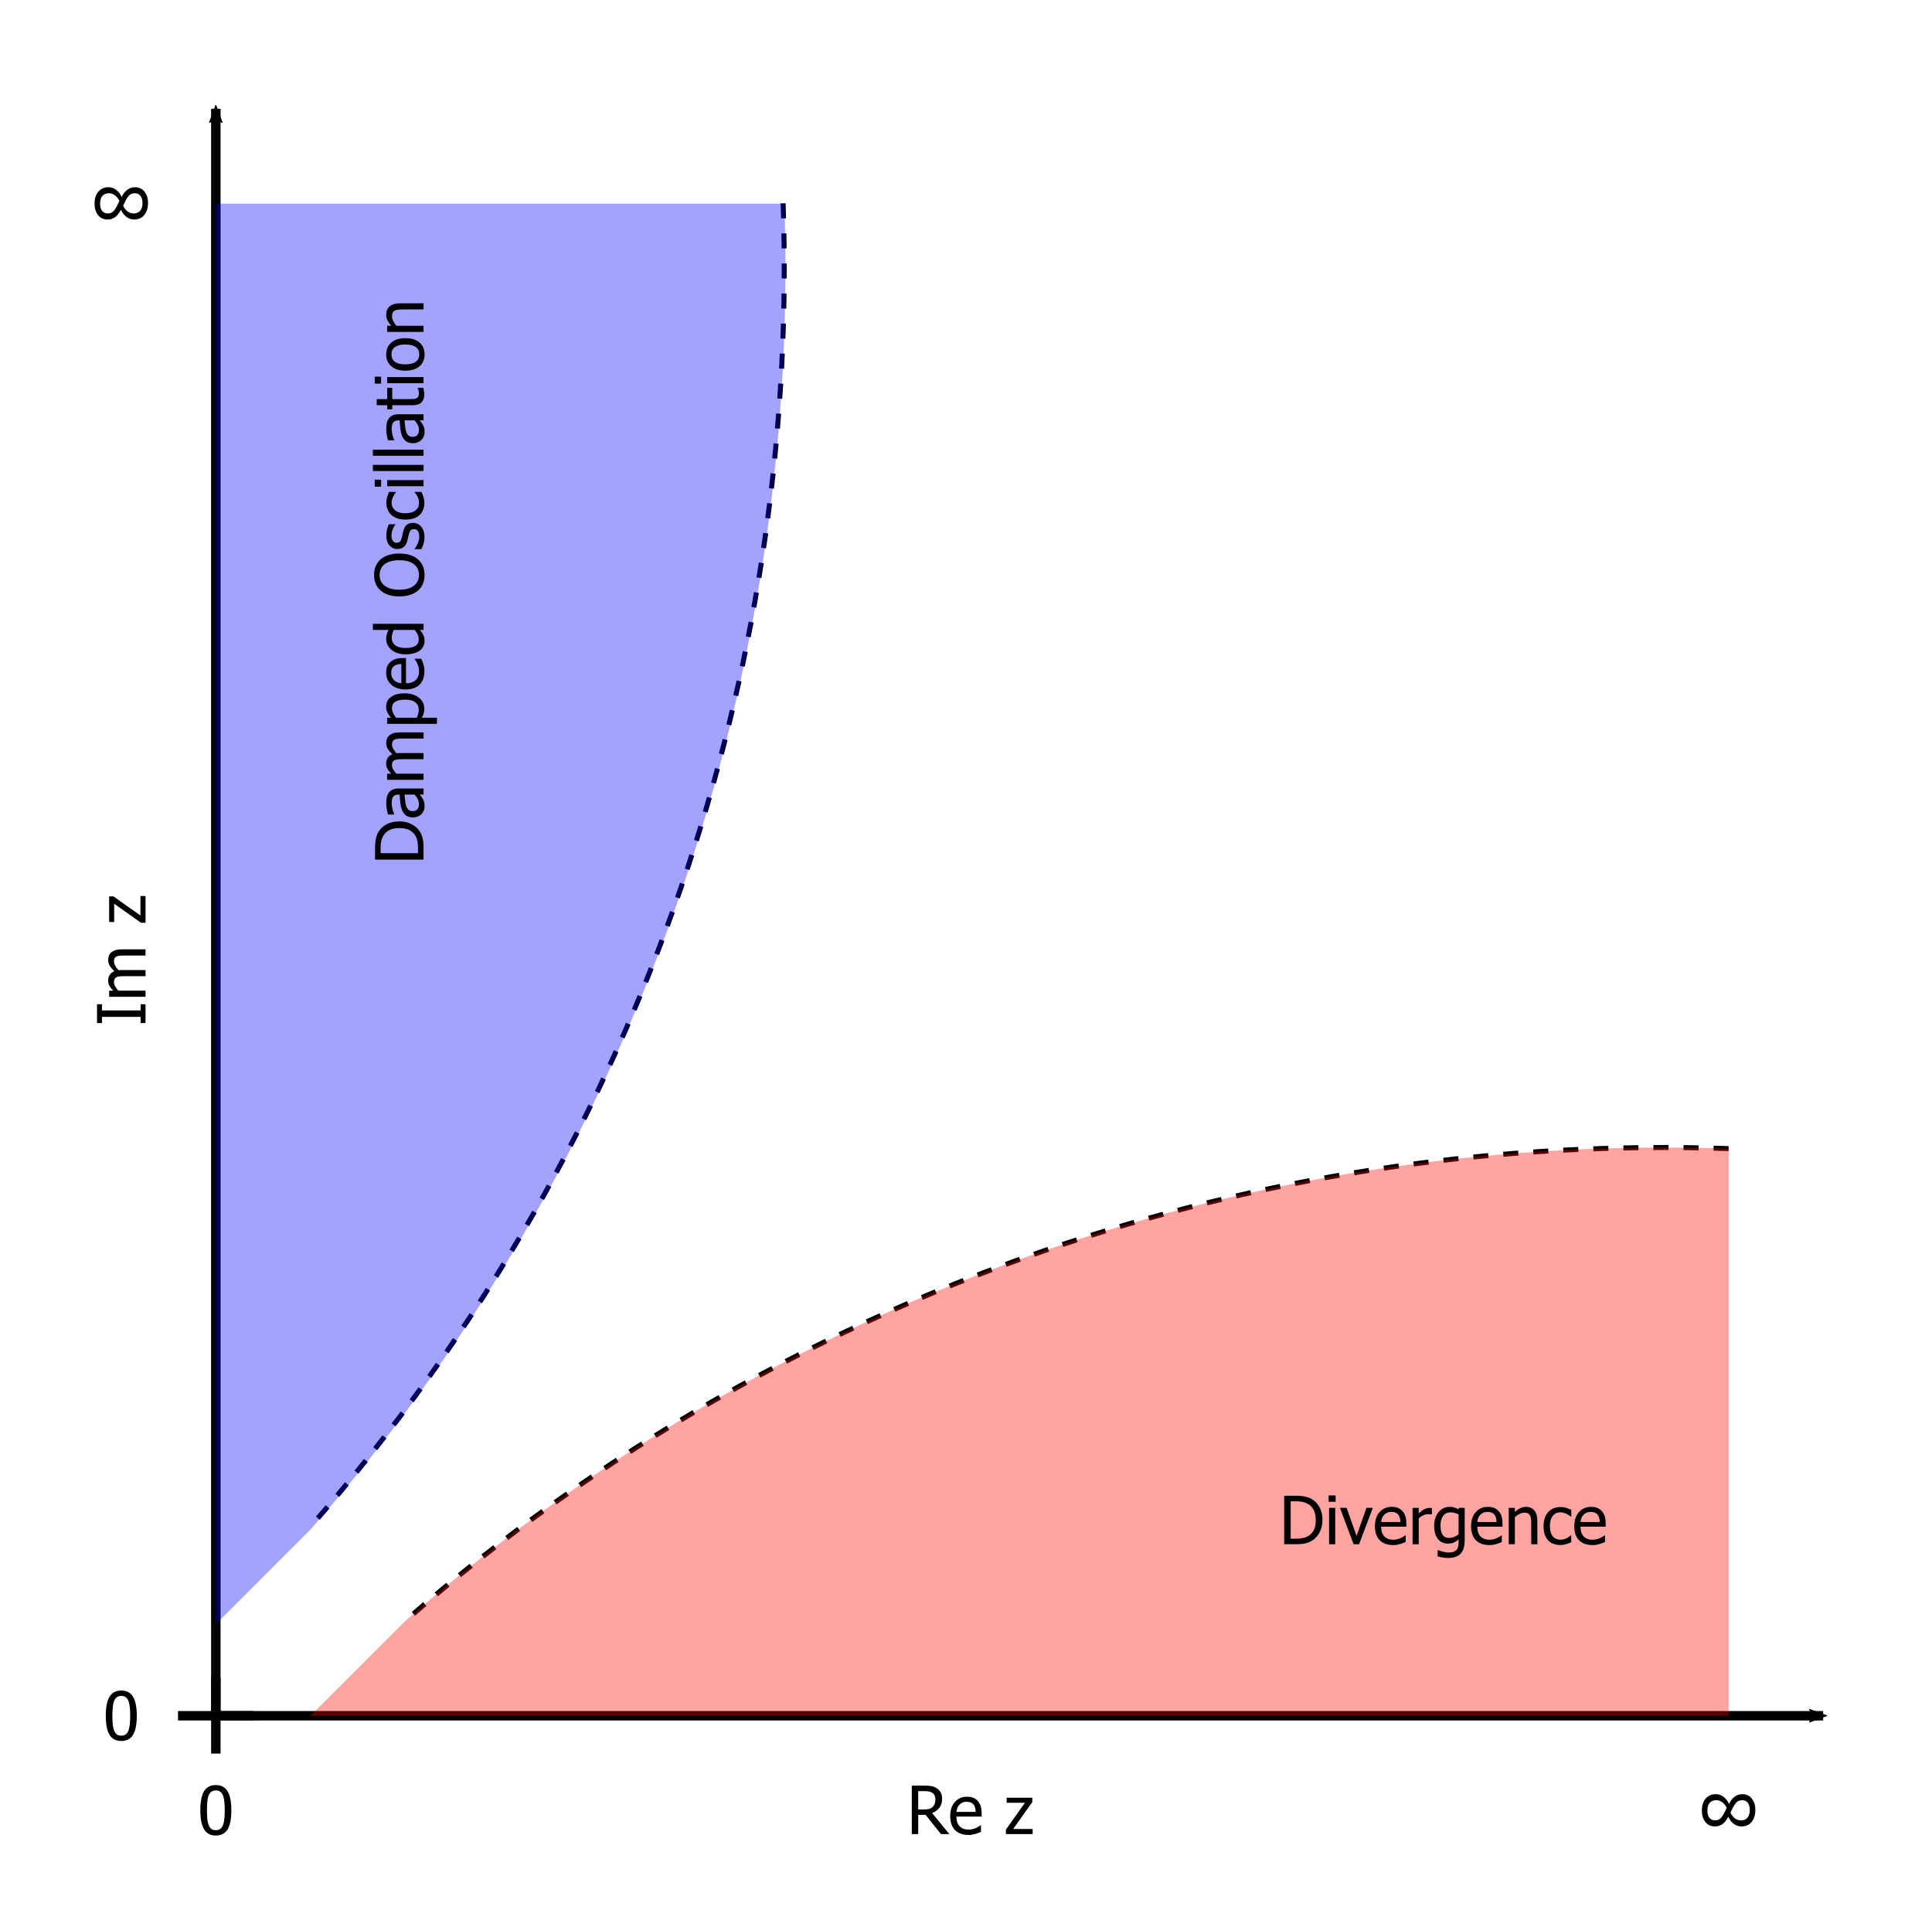 <?xml version="1.0" encoding="UTF-8" standalone="no"?>
<!-- Created with Inkscape (http://www.inkscape.org/) -->

<svg
   xmlns:dc="http://purl.org/dc/elements/1.1/"
   xmlns:cc="http://creativecommons.org/ns#"
   xmlns:rdf="http://www.w3.org/1999/02/22-rdf-syntax-ns#"
   xmlns:svg="http://www.w3.org/2000/svg"
   xmlns="http://www.w3.org/2000/svg"
   xmlns:sodipodi="http://sodipodi.sourceforge.net/DTD/sodipodi-0.dtd"
   xmlns:inkscape="http://www.inkscape.org/namespaces/inkscape"
   width="102.17mm"
   height="102.091mm"
   viewBox="0 0 102.17 102.091"
   version="1.1"
   id="svg8"
   inkscape:version="0.92.4 (5da689c313, 2019-01-14)"
   sodipodi:docname="besseli_stat.svg">
  <defs
     id="defs2">
    <inkscape:path-effect
       effect="spiro"
       id="path-effect9416"
       is_visible="true" />
    <inkscape:path-effect
       effect="spiro"
       id="path-effect5402"
       is_visible="true" />
    <marker
       inkscape:stockid="Arrow2Mend"
       orient="auto"
       refY="0"
       refX="0"
       id="Arrow2Mend"
       style="overflow:visible"
       inkscape:isstock="true">
      <path
         id="path4780"
         style="fill:#000000;fill-opacity:1;fill-rule:evenodd;stroke:#000000;stroke-width:0.625;stroke-linejoin:round;stroke-opacity:1"
         d="M 8.719,4.034 -2.207,0.016 8.719,-4.002 c -1.745,2.372 -1.735,5.617 -6e-7,8.035 z"
         transform="scale(-0.6)"
         inkscape:connector-curvature="0" />
    </marker>
    <marker
       inkscape:stockid="Arrow2Mend"
       orient="auto"
       refY="0"
       refX="0"
       id="Arrow2Mend-6"
       style="overflow:visible"
       inkscape:isstock="true">
      <path
         inkscape:connector-curvature="0"
         id="path4780-6"
         style="fill:#000000;fill-opacity:1;fill-rule:evenodd;stroke:#000000;stroke-width:0.625;stroke-linejoin:round;stroke-opacity:1"
         d="M 8.719,4.034 -2.207,0.016 8.719,-4.002 c -1.745,2.372 -1.735,5.617 -6e-7,8.035 z"
         transform="scale(-0.6)" />
    </marker>
    <inkscape:path-effect
       effect="spiro"
       id="path-effect9416-7"
       is_visible="true" />
    <inkscape:path-effect
       effect="spiro"
       id="path-effect9416-3"
       is_visible="true" />
  </defs>
  <sodipodi:namedview
     id="base"
     pagecolor="#ffffff"
     bordercolor="#666666"
     borderopacity="1.0"
     inkscape:pageopacity="0.0"
     inkscape:pageshadow="2"
     inkscape:zoom="1.979899"
     inkscape:cx="87.888511"
     inkscape:cy="205.2534"
     inkscape:document-units="mm"
     inkscape:current-layer="layer1"
     showgrid="true"
     inkscape:snap-bbox="true"
     inkscape:snap-center="true"
     inkscape:window-width="1920"
     inkscape:window-height="1017"
     inkscape:window-x="-8"
     inkscape:window-y="-8"
     inkscape:window-maximized="1"
     fit-margin-top="5"
     fit-margin-left="5"
     fit-margin-bottom="5"
     fit-margin-right="5">
    <inkscape:grid
       type="xygrid"
       id="grid4747"
       originx="1.414"
       originy="-198.665" />
  </sodipodi:namedview>
  <g
     inkscape:label="レイヤー 1"
     inkscape:groupmode="layer"
     id="layer1"
     transform="translate(1.414,3.756)">
    <path
       style="fill:none;stroke:#000000;stroke-width:0.5;stroke-linecap:butt;stroke-linejoin:miter;stroke-miterlimit:4;stroke-dasharray:none;stroke-opacity:1;marker-end:url(#Arrow2Mend)"
       d="M 10,87 H 95"
       id="path4751"
       inkscape:connector-curvature="0" />
    <path
       style="fill:none;stroke:#000000;stroke-width:0.5;stroke-linecap:butt;stroke-linejoin:miter;stroke-miterlimit:4;stroke-dasharray:none;stroke-opacity:1;marker-end:url(#Arrow2Mend-6)"
       d="M 10,87 V 2"
       id="path4751-0"
       inkscape:connector-curvature="0" />
    <path
       style="fill:none;stroke:#000000;stroke-width:0.5;stroke-linecap:butt;stroke-linejoin:miter;stroke-miterlimit:4;stroke-dasharray:none;stroke-opacity:1"
       d="m 10,85 v 4"
       id="path5288"
       inkscape:connector-curvature="0" />
    <path
       style="fill:none;stroke:#000000;stroke-width:0.5;stroke-linecap:butt;stroke-linejoin:miter;stroke-miterlimit:4;stroke-dasharray:none;stroke-opacity:1"
       d="M 12,87 H 8"
       id="path5290"
       inkscape:connector-curvature="0" />
    <g
       aria-label="0"
       style="font-style:normal;font-variant:normal;font-weight:normal;font-stretch:normal;font-size:3.528px;line-height:1.25;font-family:Tahoma;-inkscape-font-specification:Tahoma;letter-spacing:0px;word-spacing:0px;fill:#000000;fill-opacity:1;stroke:none;stroke-width:0.265"
       id="text5294">
      <path
         d="m 10.82,91.998 q 0,0.691 -0.202,1.015 Q 10.419,93.335 10,93.335 q -0.424,0 -0.622,-0.329 -0.198,-0.329 -0.198,-1.004 0,-0.694 0.2,-1.015 Q 9.581,90.665 10,90.665 q 0.424,0 0.622,0.332 0.198,0.332 0.198,1.001 z m -0.441,0.782 q 0.05,-0.127 0.071,-0.322 0.021,-0.195 0.021,-0.46 0,-0.264 -0.021,-0.458 -0.021,-0.195 -0.072,-0.324 -0.052,-0.131 -0.143,-0.198 -0.09,-0.069 -0.234,-0.069 -0.143,0 -0.236,0.069 -0.091,0.067 -0.145,0.202 -0.052,0.131 -0.071,0.331 -0.019,0.2 -0.019,0.451 0,0.269 0.016,0.45 0.017,0.181 0.072,0.324 0.05,0.133 0.141,0.205 0.093,0.071 0.241,0.071 0.143,0 0.234,-0.067 0.093,-0.069 0.145,-0.203 z"
         style="stroke-width:0.265"
         id="path5387"
         inkscape:connector-curvature="0" />
    </g>
    <g
       aria-label="0"
       style="font-style:normal;font-variant:normal;font-weight:normal;font-stretch:normal;font-size:3.528px;line-height:1.25;font-family:Tahoma;-inkscape-font-specification:Tahoma;letter-spacing:0px;word-spacing:0px;fill:#000000;fill-opacity:1;stroke:none;stroke-width:0.265"
       id="text5294-1">
      <path
         d="m 5.82,86.998 q 0,0.691 -0.202,1.015 -0.2,0.322 -0.618,0.322 -0.424,0 -0.622,-0.329 -0.198,-0.329 -0.198,-1.004 0,-0.694 0.2,-1.015 0.202,-0.322 0.62,-0.322 0.424,0 0.622,0.332 0.198,0.332 0.198,1.001 z m -0.441,0.782 q 0.05,-0.127 0.071,-0.322 0.021,-0.195 0.021,-0.46 0,-0.264 -0.021,-0.458 -0.021,-0.195 -0.072,-0.324 -0.052,-0.131 -0.143,-0.198 -0.09,-0.069 -0.234,-0.069 -0.143,0 -0.236,0.069 -0.091,0.067 -0.145,0.202 -0.052,0.131 -0.071,0.331 -0.019,0.2 -0.019,0.451 0,0.269 0.016,0.45 0.017,0.181 0.072,0.324 0.05,0.133 0.141,0.205 0.093,0.071 0.241,0.071 0.143,0 0.234,-0.067 0.093,-0.069 0.145,-0.203 z"
         style="stroke-width:0.265"
         id="path5384"
         inkscape:connector-curvature="0" />
    </g>
    <g
       aria-label="Re z"
       style="font-style:normal;font-variant:normal;font-weight:normal;font-stretch:normal;font-size:3.528px;line-height:1.25;font-family:Tahoma;-inkscape-font-specification:Tahoma;letter-spacing:0px;word-spacing:0px;fill:#000000;fill-opacity:1;stroke:none;stroke-width:0.265"
       id="text5316">
      <path
         d="m 48.79,93.26 h -0.443 l -0.813,-1.02 h -0.389 v 1.02 h -0.341 v -2.565 h 0.661 q 0.22,0 0.369,0.024 0.15,0.024 0.284,0.112 0.134,0.086 0.212,0.222 0.079,0.136 0.079,0.338 0,0.282 -0.143,0.472 -0.143,0.189 -0.389,0.281 z m -0.737,-1.843 q 0,-0.112 -0.04,-0.198 Q 47.973,91.131 47.891,91.076 47.818,91.028 47.722,91.009 47.625,90.988 47.482,90.988 h -0.338 v 0.968 h 0.3 q 0.146,0 0.264,-0.026 0.117,-0.026 0.2,-0.107 0.074,-0.072 0.109,-0.172 0.036,-0.1 0.036,-0.234 z"
         style="stroke-width:0.265"
         id="path5377"
         inkscape:connector-curvature="0" />
      <path
         d="m 49.804,93.305 q -0.46,0 -0.715,-0.258 -0.253,-0.26 -0.253,-0.737 0,-0.47 0.246,-0.748 0.246,-0.279 0.644,-0.279 0.179,0 0.317,0.052 0.138,0.052 0.241,0.162 0.103,0.11 0.158,0.27 0.055,0.158 0.055,0.389 v 0.176 h -1.333 q 0,0.336 0.169,0.513 0.169,0.177 0.467,0.177 0.107,0 0.208,-0.024 0.103,-0.024 0.186,-0.062 0.088,-0.04 0.148,-0.076 0.06,-0.038 0.1,-0.071 h 0.019 v 0.353 q -0.057,0.022 -0.141,0.057 -0.084,0.033 -0.152,0.052 -0.095,0.026 -0.172,0.04 -0.076,0.014 -0.193,0.014 z m 0.379,-1.221 q -0.003,-0.131 -0.031,-0.226 -0.028,-0.095 -0.079,-0.16 -0.057,-0.072 -0.146,-0.11 -0.088,-0.038 -0.219,-0.038 -0.129,0 -0.22,0.04 -0.09,0.038 -0.164,0.112 -0.072,0.076 -0.11,0.169 -0.038,0.091 -0.048,0.214 z"
         style="stroke-width:0.265"
         id="path5379"
         inkscape:connector-curvature="0" />
      <path
         d="m 53.196,93.26 h -1.414 v -0.239 l 1.006,-1.418 h -0.965 v -0.267 h 1.354 v 0.231 L 52.166,92.99 h 1.03 z"
         style="stroke-width:0.265"
         id="path5381"
         inkscape:connector-curvature="0" />
    </g>
    <g
       aria-label="Im z"
       transform="rotate(-90)"
       style="font-style:normal;font-variant:normal;font-weight:normal;font-stretch:normal;font-size:3.528px;line-height:1.25;font-family:Tahoma;-inkscape-font-specification:Tahoma;letter-spacing:0px;word-spacing:0px;fill:#000000;fill-opacity:1;stroke:none;stroke-width:0.265"
       id="text5320">
      <path
         d="M -49.364,6.282 H -50.36 V 6.021 h 0.327 V 3.979 H -50.36 V 3.718 h 0.996 v 0.262 h -0.327 v 2.041 h 0.327 z"
         style="stroke-width:0.265"
         id="path5370"
         inkscape:connector-curvature="0" />
      <path
         d="M -46.786,6.282 V 5.17 q 0,-0.133 -0.01,-0.245 -0.01,-0.114 -0.043,-0.177 -0.034,-0.069 -0.098,-0.102 -0.064,-0.033 -0.172,-0.033 -0.1,0 -0.215,0.062 -0.114,0.06 -0.236,0.176 0.002,0.029 0.003,0.071 0.003,0.04 0.003,0.095 v 1.266 h -0.324 V 5.17 q 0,-0.133 -0.01,-0.245 -0.01,-0.114 -0.043,-0.177 -0.034,-0.069 -0.098,-0.102 -0.064,-0.033 -0.172,-0.033 -0.105,0 -0.22,0.065 -0.115,0.065 -0.224,0.167 v 1.437 h -0.324 V 4.358 h 0.324 V 4.572 q 0.127,-0.127 0.251,-0.196 0.126,-0.071 0.276,-0.071 0.171,0 0.301,0.078 0.133,0.078 0.202,0.255 0.146,-0.164 0.286,-0.248 0.14,-0.084 0.303,-0.084 0.124,0 0.226,0.04 0.102,0.038 0.177,0.124 0.078,0.088 0.119,0.219 0.043,0.131 0.043,0.329 v 1.266 z"
         style="stroke-width:0.265"
         id="path5372"
         inkscape:connector-curvature="0" />
      <path
         d="m -43.64,6.282 h -1.414 V 6.043 l 1.006,-1.418 h -0.965 V 4.358 h 1.354 v 0.231 l -1.011,1.423 h 1.03 z"
         style="stroke-width:0.265"
         id="path5374"
         inkscape:connector-curvature="0" />
    </g>
    <g
       aria-label="∞"
       style="font-style:normal;font-variant:normal;font-weight:normal;font-stretch:normal;font-size:3.528px;line-height:1.25;font-family:Tahoma;-inkscape-font-specification:Tahoma;letter-spacing:0px;word-spacing:0px;fill:#000000;fill-opacity:1;stroke:none;stroke-width:0.265"
       id="text5324">
      <path
         d="m 91.414,91.982 q 0,0.394 -0.196,0.634 -0.195,0.238 -0.544,0.238 -0.219,0 -0.403,-0.138 -0.184,-0.14 -0.289,-0.377 -0.133,0.264 -0.305,0.389 -0.171,0.126 -0.407,0.126 -0.314,0 -0.5,-0.236 -0.184,-0.236 -0.184,-0.599 0,-0.407 0.202,-0.639 0.203,-0.233 0.539,-0.233 0.219,0 0.403,0.14 0.184,0.138 0.289,0.376 0.129,-0.258 0.305,-0.386 0.176,-0.129 0.407,-0.129 0.314,0 0.498,0.236 0.186,0.236 0.186,0.599 z m -1.514,-0.114 q -0.103,-0.202 -0.25,-0.301 -0.145,-0.102 -0.3,-0.102 -0.226,0 -0.35,0.141 -0.122,0.141 -0.122,0.412 0,0.245 0.107,0.381 0.109,0.134 0.289,0.134 0.146,0 0.246,-0.064 0.1,-0.065 0.214,-0.265 0.043,-0.076 0.084,-0.158 0.043,-0.083 0.081,-0.177 z m 1.221,0.114 q 0,-0.248 -0.109,-0.381 -0.109,-0.134 -0.288,-0.134 -0.152,0 -0.25,0.067 -0.098,0.067 -0.212,0.262 -0.057,0.095 -0.091,0.169 -0.033,0.072 -0.072,0.167 0.1,0.2 0.246,0.301 0.148,0.102 0.303,0.102 0.226,0 0.348,-0.14 0.124,-0.141 0.124,-0.413 z"
         style="stroke-width:0.265"
         id="path5367"
         inkscape:connector-curvature="0" />
    </g>
    <g
       aria-label="∞"
       style="font-style:normal;font-variant:normal;font-weight:normal;font-stretch:normal;font-size:3.528px;line-height:1.25;font-family:Tahoma;-inkscape-font-specification:Tahoma;letter-spacing:0px;word-spacing:0px;fill:#000000;fill-opacity:1;stroke:none;stroke-width:0.265"
       id="text5324-4">
      <path
         d="m 6.414,6.982 q 0,0.394 -0.196,0.634 -0.195,0.238 -0.544,0.238 -0.219,0 -0.403,-0.138 -0.184,-0.14 -0.289,-0.377 -0.133,0.264 -0.305,0.389 -0.171,0.126 -0.407,0.126 -0.314,0 -0.5,-0.236 -0.184,-0.236 -0.184,-0.599 0,-0.407 0.202,-0.639 0.203,-0.233 0.539,-0.233 0.219,0 0.403,0.14 0.184,0.138 0.289,0.376 0.129,-0.258 0.305,-0.386 0.176,-0.129 0.407,-0.129 0.314,0 0.498,0.236 0.186,0.236 0.186,0.599 z M 4.9,6.868 Q 4.797,6.667 4.65,6.567 4.506,6.465 4.351,6.465 q -0.226,0 -0.35,0.141 -0.122,0.141 -0.122,0.412 0,0.245 0.107,0.381 0.109,0.134 0.289,0.134 0.146,0 0.246,-0.064 0.1,-0.065 0.214,-0.265 0.043,-0.076 0.084,-0.158 0.043,-0.083 0.081,-0.177 z m 1.221,0.114 q 0,-0.248 -0.109,-0.381 -0.109,-0.134 -0.288,-0.134 -0.152,0 -0.25,0.067 -0.098,0.067 -0.212,0.262 -0.057,0.095 -0.091,0.169 -0.033,0.072 -0.072,0.167 0.1,0.2 0.246,0.301 0.148,0.102 0.303,0.102 0.226,0 0.348,-0.14 0.124,-0.141 0.124,-0.413 z"
         style="stroke-width:0.265"
         id="path5364"
         inkscape:connector-curvature="0" />
    </g>
    <path
       style="fill:none;stroke:#000000;stroke-width:0.265;stroke-linecap:butt;stroke-linejoin:miter;stroke-opacity:1;stroke-miterlimit:4;stroke-dasharray:0.795,0.795;stroke-dashoffset:0"
       d="M 40,7 C 40.405,18.839 38.704,30.748 35,42 30.77,54.85 23.923,66.832 15,77"
       id="path9414"
       inkscape:connector-curvature="0"
       inkscape:path-effect="#path-effect9416"
       inkscape:original-d="M 39.999998,7.0000184 C 38.333597,18.66642 36.666931,30.333088 35.000001,42.000017 33.333067,53.666949 21.666931,65.333086 15,77.000018" />
    <path
       transform="matrix(0,-1,-1,0,97,97)"
       style="fill:none;stroke:#000000;stroke-width:0.265;stroke-linecap:butt;stroke-linejoin:miter;stroke-miterlimit:4;stroke-dasharray:0.795, 0.795;stroke-dashoffset:0;stroke-opacity:1"
       d="M 40,7 C 40.405,18.839 38.704,30.748 35,42 30.77,54.85 23.923,66.832 15,77"
       id="path9414-5"
       inkscape:connector-curvature="0"
       inkscape:path-effect="#path-effect9416-7"
       inkscape:original-d="M 39.999998,7.0000184 C 38.333597,18.66642 36.666931,30.333088 35.000001,42.000017 33.333067,53.666949 21.666931,65.333086 15,77.000018" />
    <path
       style="fill:#0000ff;stroke:none;stroke-width:1.002;stroke-linecap:butt;stroke-linejoin:miter;stroke-miterlimit:4;stroke-dasharray:3.005, 3.005;stroke-dashoffset:0;stroke-opacity:1;fill-opacity:0.361"
       d="M 43.141 40.652 L 43.141 324.117 L 62.037 305.219 C 95.762 266.788 121.641 221.502 137.629 172.936 C 151.629 130.407 158.057 85.399 156.525 40.652 L 43.141 40.652 z "
       transform="matrix(0.265,0,0,0.265,-1.414,-3.756)"
       id="path9414-1" />
    <path
       inkscape:connector-curvature="0"
       style="fill:#ff0000;fill-opacity:0.361;stroke:none;stroke-width:0.265;stroke-linecap:butt;stroke-linejoin:miter;stroke-miterlimit:4;stroke-dasharray:0.795, 0.795;stroke-dashoffset:0;stroke-opacity:1"
       d="M 90,87 H 15 L 20,82 C 30.168,73.077 42.15,66.23 55,62 66.252,58.296 78.161,56.595 90,57 Z"
       id="path9414-1-9" />
    <g
       aria-label="Damped Oscillation"
       transform="rotate(-90)"
       style="font-style:normal;font-variant:normal;font-weight:normal;font-stretch:normal;font-size:3.528px;line-height:1.25;font-family:Tahoma;-inkscape-font-specification:Tahoma;letter-spacing:0px;word-spacing:0px;fill:#000000;fill-opacity:1;stroke:none;stroke-width:0.265"
       id="text9408">
      <path
         d="m -39.691,19.705 q 0,0.351 -0.143,0.634 -0.141,0.282 -0.381,0.441 -0.195,0.122 -0.396,0.164 -0.2,0.041 -0.512,0.041 h -0.591 v -2.565 h 0.584 q 0.362,0 0.567,0.055 0.207,0.053 0.351,0.148 0.248,0.164 0.384,0.436 0.136,0.27 0.136,0.646 z m -0.355,-0.005 q 0,-0.296 -0.098,-0.505 -0.098,-0.21 -0.291,-0.327 -0.136,-0.083 -0.291,-0.119 -0.155,-0.036 -0.386,-0.036 h -0.26 v 1.979 h 0.26 q 0.227,0 0.398,-0.036 0.171,-0.036 0.312,-0.134 0.177,-0.121 0.267,-0.32 0.09,-0.202 0.09,-0.501 z"
         style="stroke-width:0.265"
         id="path23198" />
      <path
         d="m -38.273,20.512 v -0.534 q -0.115,0.01 -0.293,0.029 -0.176,0.017 -0.284,0.05 -0.129,0.04 -0.214,0.122 -0.084,0.081 -0.084,0.227 0,0.165 0.093,0.25 0.093,0.084 0.272,0.084 0.153,0 0.277,-0.065 0.124,-0.067 0.233,-0.164 z m 0,0.269 q -0.04,0.029 -0.107,0.083 -0.065,0.052 -0.127,0.083 -0.086,0.045 -0.167,0.069 -0.079,0.024 -0.224,0.024 -0.119,0 -0.226,-0.045 -0.107,-0.045 -0.188,-0.126 -0.078,-0.079 -0.124,-0.195 -0.047,-0.117 -0.047,-0.246 0,-0.2 0.084,-0.339 0.084,-0.141 0.267,-0.224 0.162,-0.074 0.382,-0.102 0.22,-0.029 0.475,-0.043 v -0.062 q 0,-0.114 -0.034,-0.183 -0.034,-0.071 -0.096,-0.109 -0.062,-0.04 -0.152,-0.052 -0.09,-0.014 -0.184,-0.014 -0.112,0 -0.264,0.034 -0.152,0.033 -0.303,0.096 h -0.019 v -0.329 q 0.09,-0.026 0.257,-0.057 0.167,-0.031 0.331,-0.031 0.198,0 0.334,0.031 0.136,0.031 0.245,0.112 0.105,0.079 0.157,0.205 0.052,0.126 0.052,0.307 v 1.316 h -0.322 z"
         style="stroke-width:0.265"
         id="path23200" />
      <path
         d="m -35.31,20.985 v -1.113 q 0,-0.133 -0.01,-0.245 -0.01,-0.114 -0.043,-0.177 -0.034,-0.069 -0.098,-0.102 -0.064,-0.033 -0.172,-0.033 -0.1,0 -0.215,0.062 -0.114,0.06 -0.236,0.176 0.002,0.029 0.003,0.071 0.003,0.04 0.003,0.095 v 1.266 h -0.324 v -1.113 q 0,-0.133 -0.01,-0.245 -0.01,-0.114 -0.043,-0.177 -0.034,-0.069 -0.098,-0.102 -0.064,-0.033 -0.172,-0.033 -0.105,0 -0.22,0.065 -0.115,0.065 -0.224,0.167 v 1.437 h -0.324 v -1.924 h 0.324 v 0.214 q 0.127,-0.127 0.251,-0.196 0.126,-0.071 0.276,-0.071 0.171,0 0.301,0.078 0.133,0.078 0.202,0.255 0.146,-0.164 0.286,-0.248 0.14,-0.084 0.303,-0.084 0.124,0 0.226,0.04 0.102,0.038 0.177,0.124 0.078,0.088 0.119,0.219 0.043,0.131 0.043,0.329 v 1.266 z"
         style="stroke-width:0.265"
         id="path23202" />
      <path
         d="m -32.918,19.972 q 0,0.481 -0.231,0.767 -0.229,0.284 -0.58,0.284 -0.143,0 -0.253,-0.033 -0.11,-0.033 -0.226,-0.102 v 0.806 h -0.324 v -2.634 h 0.324 v 0.202 q 0.121,-0.109 0.267,-0.181 0.148,-0.074 0.322,-0.074 0.331,0 0.515,0.262 0.186,0.262 0.186,0.703 z m -0.334,0.036 q 0,-0.329 -0.105,-0.51 -0.105,-0.183 -0.341,-0.183 -0.138,0 -0.267,0.062 -0.127,0.06 -0.243,0.157 v 1.09 q 0.127,0.062 0.217,0.084 0.091,0.022 0.208,0.022 0.251,0 0.391,-0.184 0.14,-0.184 0.14,-0.539 z"
         style="stroke-width:0.265"
         id="path23204" />
      <path
         d="m -31.746,21.03 q -0.46,0 -0.715,-0.258 -0.253,-0.26 -0.253,-0.737 0,-0.47 0.246,-0.748 0.246,-0.279 0.644,-0.279 0.179,0 0.317,0.052 0.138,0.052 0.241,0.162 0.103,0.11 0.158,0.27 0.055,0.158 0.055,0.389 v 0.176 h -1.333 q 0,0.336 0.169,0.513 0.169,0.177 0.467,0.177 0.107,0 0.208,-0.024 0.103,-0.024 0.186,-0.062 0.088,-0.04 0.148,-0.076 0.06,-0.038 0.1,-0.071 h 0.019 v 0.353 q -0.057,0.022 -0.141,0.057 -0.084,0.033 -0.152,0.052 -0.095,0.026 -0.172,0.04 -0.076,0.014 -0.193,0.014 z m 0.379,-1.221 q -0.003,-0.131 -0.031,-0.226 -0.028,-0.095 -0.079,-0.16 -0.057,-0.072 -0.146,-0.11 -0.088,-0.038 -0.219,-0.038 -0.129,0 -0.22,0.04 -0.09,0.038 -0.164,0.112 -0.072,0.076 -0.11,0.169 -0.038,0.091 -0.048,0.214 z"
         style="stroke-width:0.265"
         id="path23206" />
      <path
         d="m -29.24,20.985 h -0.324 v -0.196 q -0.076,0.064 -0.131,0.105 -0.055,0.041 -0.129,0.076 -0.069,0.033 -0.143,0.05 -0.074,0.019 -0.172,0.019 -0.157,0 -0.291,-0.065 -0.133,-0.065 -0.226,-0.191 -0.095,-0.127 -0.146,-0.314 -0.052,-0.188 -0.052,-0.431 0,-0.253 0.065,-0.438 0.065,-0.186 0.181,-0.324 0.105,-0.126 0.253,-0.196 0.15,-0.072 0.314,-0.072 0.145,0 0.251,0.033 0.107,0.031 0.226,0.098 v -0.834 h 0.324 z m -0.324,-0.469 v -1.109 q -0.121,-0.059 -0.217,-0.081 -0.095,-0.022 -0.207,-0.022 -0.25,0 -0.391,0.188 -0.141,0.186 -0.141,0.539 0,0.339 0.109,0.52 0.109,0.179 0.348,0.179 0.127,0 0.257,-0.057 0.129,-0.059 0.243,-0.157 z"
         style="stroke-width:0.265"
         id="path23208" />
      <path
         d="m -25.83,18.715 q 0.146,0.169 0.227,0.419 0.081,0.25 0.081,0.57 0,0.312 -0.079,0.563 -0.079,0.251 -0.229,0.422 -0.157,0.179 -0.367,0.265 -0.208,0.084 -0.46,0.084 -0.26,0 -0.469,-0.088 -0.208,-0.088 -0.358,-0.262 -0.148,-0.171 -0.227,-0.42 -0.079,-0.25 -0.079,-0.565 0,-0.324 0.079,-0.568 0.081,-0.245 0.229,-0.42 0.148,-0.171 0.357,-0.258 0.21,-0.09 0.469,-0.09 0.262,0 0.472,0.091 0.21,0.091 0.355,0.257 z m -0.047,0.989 q 0,-0.255 -0.055,-0.451 -0.055,-0.196 -0.155,-0.326 -0.102,-0.133 -0.246,-0.198 -0.143,-0.067 -0.322,-0.067 -0.186,0 -0.326,0.065 -0.138,0.064 -0.245,0.2 -0.102,0.131 -0.157,0.329 -0.053,0.198 -0.053,0.448 0,0.505 0.212,0.773 0.212,0.267 0.568,0.267 0.357,0 0.567,-0.267 0.212,-0.269 0.212,-0.773 z"
         style="stroke-width:0.265"
         id="path23210" />
      <path
         d="m -24.655,21.032 q -0.193,0 -0.362,-0.052 -0.167,-0.052 -0.277,-0.11 V 20.506 h 0.017 q 0.041,0.033 0.096,0.072 0.057,0.04 0.15,0.083 0.083,0.038 0.181,0.067 0.1,0.029 0.207,0.029 0.078,0 0.165,-0.017 0.088,-0.019 0.131,-0.047 0.06,-0.04 0.086,-0.084 0.028,-0.045 0.028,-0.134 0,-0.115 -0.064,-0.174 -0.062,-0.059 -0.222,-0.098 -0.062,-0.015 -0.162,-0.036 -0.1,-0.021 -0.184,-0.045 -0.22,-0.064 -0.32,-0.196 -0.1,-0.134 -0.1,-0.324 0,-0.26 0.196,-0.424 0.196,-0.164 0.522,-0.164 0.16,0 0.322,0.04 0.162,0.04 0.272,0.1 v 0.346 h -0.017 q -0.124,-0.098 -0.277,-0.155 -0.152,-0.057 -0.307,-0.057 -0.16,0 -0.27,0.067 -0.11,0.067 -0.11,0.203 0,0.121 0.065,0.181 0.065,0.059 0.21,0.096 0.072,0.019 0.16,0.038 0.09,0.017 0.188,0.041 0.214,0.053 0.32,0.177 0.109,0.124 0.109,0.338 0,0.124 -0.05,0.236 -0.048,0.11 -0.143,0.189 -0.103,0.086 -0.234,0.131 -0.129,0.045 -0.326,0.045 z"
         style="stroke-width:0.265"
         id="path23212" />
      <path
         d="m -22.832,21.028 q -0.198,0 -0.363,-0.06 -0.165,-0.062 -0.284,-0.186 -0.119,-0.124 -0.184,-0.312 -0.065,-0.189 -0.065,-0.444 0,-0.253 0.067,-0.438 0.069,-0.184 0.183,-0.31 0.114,-0.126 0.282,-0.193 0.171,-0.069 0.365,-0.069 0.158,0 0.305,0.045 0.148,0.045 0.264,0.103 v 0.363 h -0.019 q -0.034,-0.029 -0.09,-0.067 -0.053,-0.038 -0.131,-0.078 -0.067,-0.034 -0.158,-0.06 -0.091,-0.026 -0.176,-0.026 -0.251,0 -0.405,0.191 -0.152,0.189 -0.152,0.537 0,0.341 0.146,0.532 0.148,0.189 0.41,0.189 0.158,0 0.301,-0.065 0.143,-0.065 0.253,-0.169 h 0.019 v 0.363 q -0.048,0.022 -0.121,0.055 -0.072,0.031 -0.131,0.047 -0.083,0.024 -0.148,0.036 -0.065,0.014 -0.169,0.014 z"
         style="stroke-width:0.265"
         id="path23214" />
      <path
         d="m -21.64,20.985 h -0.324 v -1.924 h 0.324 z m 0.022,-2.246 h -0.369 v -0.336 h 0.369 z"
         style="stroke-width:0.265"
         id="path23216" />
      <path
         d="m -20.834,20.985 h -0.324 v -2.68 h 0.324 z"
         style="stroke-width:0.265"
         id="path23218" />
      <path
         d="m -20.028,20.985 h -0.324 v -2.68 h 0.324 z"
         style="stroke-width:0.265"
         id="path23220" />
      <path
         d="m -18.478,20.512 v -0.534 q -0.115,0.01 -0.293,0.029 -0.176,0.017 -0.284,0.05 -0.129,0.04 -0.214,0.122 -0.084,0.081 -0.084,0.227 0,0.165 0.093,0.25 0.093,0.084 0.272,0.084 0.153,0 0.277,-0.065 0.124,-0.067 0.233,-0.164 z m 0,0.269 q -0.04,0.029 -0.107,0.083 -0.065,0.052 -0.127,0.083 -0.086,0.045 -0.167,0.069 -0.079,0.024 -0.224,0.024 -0.119,0 -0.226,-0.045 -0.107,-0.045 -0.188,-0.126 -0.078,-0.079 -0.124,-0.195 -0.047,-0.117 -0.047,-0.246 0,-0.2 0.084,-0.339 0.084,-0.141 0.267,-0.224 0.162,-0.074 0.382,-0.102 0.22,-0.029 0.475,-0.043 v -0.062 q 0,-0.114 -0.034,-0.183 -0.034,-0.071 -0.096,-0.109 -0.062,-0.04 -0.152,-0.052 -0.09,-0.014 -0.184,-0.014 -0.112,0 -0.264,0.034 -0.152,0.033 -0.303,0.096 h -0.019 v -0.329 q 0.09,-0.026 0.257,-0.057 0.167,-0.031 0.331,-0.031 0.198,0 0.334,0.031 0.136,0.031 0.245,0.112 0.105,0.079 0.157,0.205 0.052,0.126 0.052,0.307 v 1.316 h -0.322 z"
         style="stroke-width:0.265"
         id="path23222" />
      <path
         d="m -17.117,21.023 q -0.265,0 -0.413,-0.15 -0.148,-0.152 -0.148,-0.477 V 19.33 h -0.219 v -0.269 h 0.219 v -0.553 h 0.324 v 0.553 h 0.596 v 0.269 h -0.596 v 0.915 q 0,0.146 0.005,0.226 0.005,0.079 0.04,0.148 0.029,0.06 0.095,0.091 0.065,0.029 0.177,0.029 0.079,0 0.153,-0.022 0.074,-0.024 0.107,-0.04 h 0.019 v 0.291 q -0.091,0.026 -0.186,0.04 -0.093,0.015 -0.172,0.015 z"
         style="stroke-width:0.265"
         id="path23224" />
      <path
         d="m -16.19,20.985 h -0.324 v -1.924 h 0.324 z m 0.022,-2.246 h -0.369 v -0.336 h 0.369 z"
         style="stroke-width:0.265"
         id="path23226" />
      <path
         d="m -14.132,20.024 q 0,0.486 -0.234,0.751 -0.234,0.264 -0.624,0.264 -0.401,0 -0.632,-0.272 -0.229,-0.274 -0.229,-0.742 0,-0.482 0.236,-0.749 0.238,-0.267 0.625,-0.267 0.389,0 0.624,0.267 0.234,0.265 0.234,0.749 z m -0.334,0 q 0,-0.374 -0.136,-0.555 -0.136,-0.183 -0.388,-0.183 -0.253,0 -0.391,0.183 -0.136,0.181 -0.136,0.555 0,0.362 0.136,0.549 0.138,0.186 0.391,0.186 0.25,0 0.386,-0.183 0.138,-0.184 0.138,-0.553 z"
         style="stroke-width:0.265"
         id="path23228" />
      <path
         d="m -12.287,20.985 h -0.324 v -1.096 q 0,-0.133 -0.014,-0.246 -0.012,-0.115 -0.048,-0.184 -0.04,-0.072 -0.11,-0.107 -0.071,-0.036 -0.193,-0.036 -0.121,0 -0.25,0.065 -0.127,0.064 -0.25,0.167 v 1.437 h -0.324 v -1.924 h 0.324 v 0.214 q 0.145,-0.129 0.286,-0.198 0.141,-0.069 0.298,-0.069 0.284,0 0.444,0.188 0.16,0.186 0.16,0.541 z"
         style="stroke-width:0.265"
         id="path23230" />
    </g>
    <g
       aria-label="Divergence"
       style="font-style:normal;font-variant:normal;font-weight:normal;font-stretch:normal;font-size:3.528px;line-height:1.25;font-family:Tahoma;-inkscape-font-specification:Tahoma;letter-spacing:0px;word-spacing:0px;fill:#000000;fill-opacity:1;stroke:none;stroke-width:0.265"
       id="text9412">
      <path
         d="m 68.522,76.647 q 0,0.351 -0.143,0.634 -0.141,0.282 -0.381,0.441 -0.195,0.122 -0.396,0.164 -0.2,0.041 -0.512,0.041 h -0.591 v -2.565 h 0.584 q 0.362,0 0.567,0.055 0.207,0.053 0.351,0.148 0.248,0.164 0.384,0.436 0.136,0.27 0.136,0.646 z m -0.355,-0.005 q 0,-0.296 -0.098,-0.505 -0.098,-0.21 -0.291,-0.327 -0.136,-0.083 -0.291,-0.119 -0.155,-0.036 -0.386,-0.036 h -0.26 v 1.979 h 0.26 q 0.227,0 0.398,-0.036 0.171,-0.036 0.312,-0.134 0.177,-0.121 0.267,-0.32 0.09,-0.202 0.09,-0.501 z"
         style="stroke-width:0.265"
         id="path23177" />
      <path
         d="m 69.196,77.927 h -0.324 v -1.924 h 0.324 z m 0.022,-2.246 h -0.369 v -0.336 h 0.369 z"
         style="stroke-width:0.265"
         id="path23179" />
      <path
         d="m 71.184,76.003 -0.725,1.924 h -0.291 l -0.72,-1.924 h 0.35 l 0.527,1.485 0.522,-1.485 z"
         style="stroke-width:0.265"
         id="path23181" />
      <path
         d="m 72.264,77.972 q -0.46,0 -0.715,-0.258 -0.253,-0.26 -0.253,-0.737 0,-0.47 0.246,-0.748 0.246,-0.279 0.644,-0.279 0.179,0 0.317,0.052 0.138,0.052 0.241,0.162 0.103,0.11 0.158,0.27 0.055,0.158 0.055,0.389 v 0.176 h -1.333 q 0,0.336 0.169,0.513 0.169,0.177 0.467,0.177 0.107,0 0.208,-0.024 0.103,-0.024 0.186,-0.062 0.088,-0.04 0.148,-0.076 0.06,-0.038 0.1,-0.071 h 0.019 v 0.353 q -0.057,0.022 -0.141,0.057 -0.084,0.033 -0.152,0.052 -0.095,0.026 -0.172,0.04 -0.076,0.014 -0.193,0.014 z m 0.379,-1.221 q -0.003,-0.131 -0.031,-0.226 -0.028,-0.095 -0.079,-0.16 -0.057,-0.072 -0.146,-0.11 -0.088,-0.038 -0.219,-0.038 -0.129,0 -0.22,0.04 -0.09,0.038 -0.164,0.112 -0.072,0.076 -0.11,0.169 -0.038,0.091 -0.048,0.214 z"
         style="stroke-width:0.265"
         id="path23183" />
      <path
         d="m 74.308,76.351 h -0.017 q -0.036,-0.01 -0.078,-0.012 -0.04,-0.003 -0.096,-0.003 -0.131,0 -0.26,0.057 -0.129,0.057 -0.245,0.169 v 1.366 h -0.324 v -1.924 h 0.324 v 0.286 q 0.177,-0.157 0.308,-0.22 0.133,-0.065 0.257,-0.065 0.05,0 0.074,0.003 0.026,0.002 0.057,0.007 z"
         style="stroke-width:0.265"
         id="path23185" />
      <path
         d="m 75.721,77.405 v -1.056 q -0.121,-0.059 -0.224,-0.083 -0.102,-0.026 -0.203,-0.026 -0.246,0 -0.388,0.181 -0.141,0.181 -0.141,0.518 0,0.32 0.107,0.487 0.109,0.167 0.35,0.167 0.126,0 0.258,-0.05 0.134,-0.05 0.241,-0.14 z m -1.089,0.83 q 0.033,0.014 0.096,0.036 0.064,0.024 0.145,0.045 0.09,0.022 0.165,0.036 0.076,0.014 0.165,0.014 0.15,0 0.253,-0.04 0.105,-0.04 0.164,-0.11 0.055,-0.071 0.078,-0.164 0.022,-0.093 0.022,-0.212 v -0.169 q -0.131,0.114 -0.257,0.169 -0.126,0.053 -0.315,0.053 -0.329,0 -0.524,-0.245 -0.195,-0.245 -0.195,-0.703 0,-0.239 0.067,-0.424 0.067,-0.186 0.181,-0.315 0.109,-0.124 0.257,-0.191 0.148,-0.067 0.307,-0.067 0.15,0 0.258,0.036 0.11,0.034 0.22,0.1 l 0.019,-0.083 h 0.305 v 1.705 q 0,0.489 -0.214,0.718 -0.214,0.229 -0.653,0.229 -0.141,0 -0.289,-0.022 -0.146,-0.022 -0.274,-0.06 v -0.338 z"
         style="stroke-width:0.265"
         id="path23187" />
      <path
         d="m 77.349,77.972 q -0.46,0 -0.715,-0.258 -0.253,-0.26 -0.253,-0.737 0,-0.47 0.246,-0.748 0.246,-0.279 0.644,-0.279 0.179,0 0.317,0.052 0.138,0.052 0.241,0.162 0.103,0.11 0.158,0.27 0.055,0.158 0.055,0.389 v 0.176 h -1.333 q 0,0.336 0.169,0.513 0.169,0.177 0.467,0.177 0.107,0 0.208,-0.024 0.103,-0.024 0.186,-0.062 0.088,-0.04 0.148,-0.076 0.06,-0.038 0.1,-0.071 h 0.019 v 0.353 q -0.057,0.022 -0.141,0.057 -0.084,0.033 -0.152,0.052 -0.095,0.026 -0.172,0.04 -0.076,0.014 -0.193,0.014 z m 0.379,-1.221 q -0.003,-0.131 -0.031,-0.226 -0.028,-0.095 -0.079,-0.16 -0.057,-0.072 -0.146,-0.11 -0.088,-0.038 -0.219,-0.038 -0.129,0 -0.22,0.04 -0.09,0.038 -0.164,0.112 -0.072,0.076 -0.11,0.169 -0.038,0.091 -0.048,0.214 z"
         style="stroke-width:0.265"
         id="path23189" />
      <path
         d="m 79.886,77.927 h -0.324 v -1.096 q 0,-0.133 -0.014,-0.246 -0.012,-0.115 -0.048,-0.184 -0.04,-0.072 -0.11,-0.107 -0.071,-0.036 -0.193,-0.036 -0.121,0 -0.25,0.065 -0.127,0.064 -0.25,0.167 v 1.437 h -0.324 v -1.924 h 0.324 v 0.214 q 0.145,-0.129 0.286,-0.198 0.141,-0.069 0.298,-0.069 0.284,0 0.444,0.188 0.16,0.186 0.16,0.541 z"
         style="stroke-width:0.265"
         id="path23191" />
      <path
         d="m 81.109,77.97 q -0.198,0 -0.363,-0.06 -0.165,-0.062 -0.284,-0.186 -0.119,-0.124 -0.184,-0.312 -0.065,-0.189 -0.065,-0.444 0,-0.253 0.067,-0.438 0.069,-0.184 0.183,-0.31 0.114,-0.126 0.282,-0.193 0.171,-0.069 0.365,-0.069 0.158,0 0.305,0.045 0.148,0.045 0.264,0.103 v 0.363 h -0.019 q -0.034,-0.029 -0.09,-0.067 -0.053,-0.038 -0.131,-0.078 -0.067,-0.034 -0.158,-0.06 -0.091,-0.026 -0.176,-0.026 -0.251,0 -0.405,0.191 -0.152,0.189 -0.152,0.537 0,0.341 0.146,0.532 0.148,0.189 0.41,0.189 0.158,0 0.301,-0.065 0.143,-0.065 0.253,-0.169 h 0.019 v 0.363 q -0.048,0.022 -0.121,0.055 -0.072,0.031 -0.131,0.047 -0.083,0.024 -0.148,0.036 -0.065,0.014 -0.169,0.014 z"
         style="stroke-width:0.265"
         id="path23193" />
      <path
         d="m 82.806,77.972 q -0.46,0 -0.715,-0.258 -0.253,-0.26 -0.253,-0.737 0,-0.47 0.246,-0.748 0.246,-0.279 0.644,-0.279 0.179,0 0.317,0.052 0.138,0.052 0.241,0.162 0.103,0.11 0.158,0.27 0.055,0.158 0.055,0.389 v 0.176 h -1.333 q 0,0.336 0.169,0.513 0.169,0.177 0.467,0.177 0.107,0 0.208,-0.024 0.103,-0.024 0.186,-0.062 0.088,-0.04 0.148,-0.076 0.06,-0.038 0.1,-0.071 h 0.019 v 0.353 q -0.057,0.022 -0.141,0.057 -0.084,0.033 -0.152,0.052 -0.095,0.026 -0.172,0.04 -0.076,0.014 -0.193,0.014 z m 0.379,-1.221 q -0.003,-0.131 -0.031,-0.226 -0.028,-0.095 -0.079,-0.16 -0.057,-0.072 -0.146,-0.11 -0.088,-0.038 -0.219,-0.038 -0.129,0 -0.22,0.04 -0.09,0.038 -0.164,0.112 -0.072,0.076 -0.11,0.169 -0.038,0.091 -0.048,0.214 z"
         style="stroke-width:0.265"
         id="path23195" />
    </g>
  </g>
</svg>
